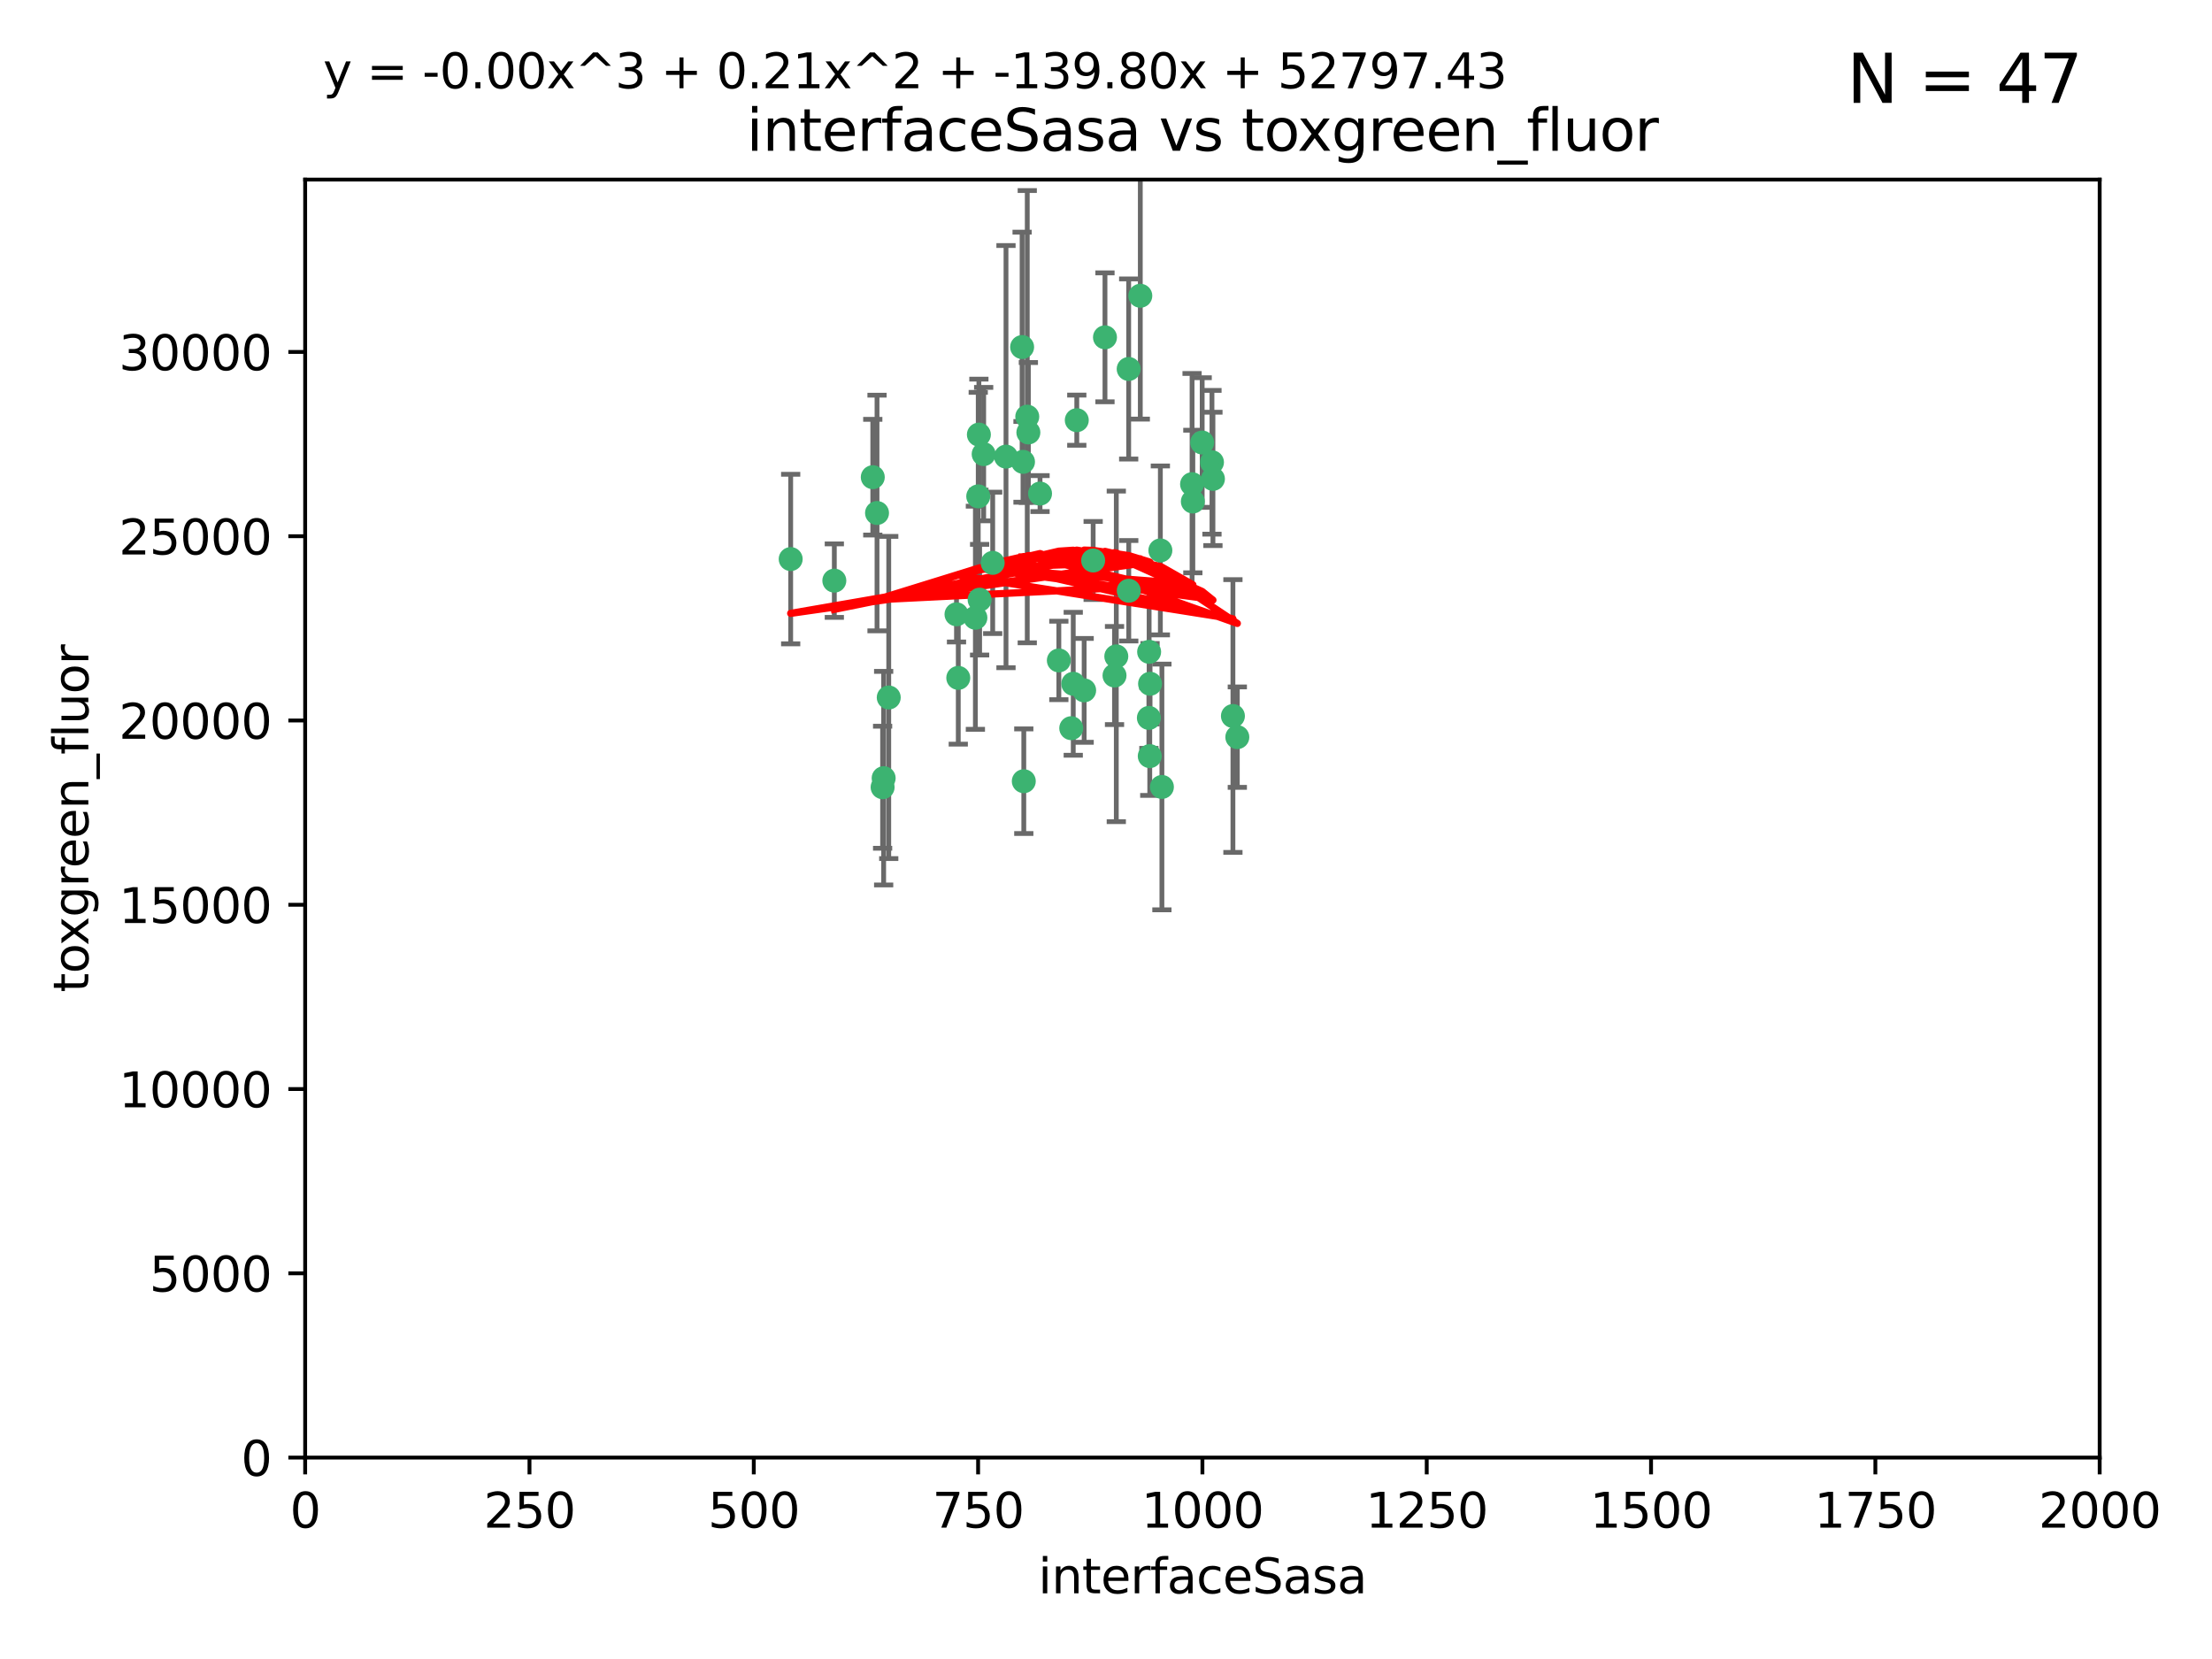 <?xml version="1.0" encoding="utf-8" standalone="no"?>
<!DOCTYPE svg PUBLIC "-//W3C//DTD SVG 1.1//EN"
  "http://www.w3.org/Graphics/SVG/1.1/DTD/svg11.dtd">
<svg xmlns:xlink="http://www.w3.org/1999/xlink" width="460.8pt" height="345.6pt" viewBox="0 0 460.8 345.6" xmlns="http://www.w3.org/2000/svg" version="1.1">
 <defs>
  <style type="text/css">*{stroke-linejoin: round; stroke-linecap: butt}</style>
 </defs>
 <g id="figure_1">
  <g id="patch_1">
   <path d="M 0 345.6 
L 460.8 345.6 
L 460.8 0 
L 0 0 
z
" style="fill: #ffffff"/>
  </g>
  <g id="axes_1">
   <g id="patch_2">
    <path d="M 63.571 303.64 
L 437.4 303.64 
L 437.4 37.411 
L 63.571 37.411 
z
" style="fill: #ffffff"/>
   </g>
   <g id="PathCollection_1">
    <defs>
     <path id="m600aeee898" d="M 0 1.118 
C 0.297 1.118 0.581 1 0.791 0.791 
C 1 0.581 1.118 0.297 1.118 0 
C 1.118 -0.297 1 -0.581 0.791 -0.791 
C 0.581 -1 0.297 -1.118 0 -1.118 
C -0.297 -1.118 -0.581 -1 -0.791 -0.791 
C -1 -0.581 -1.118 -0.297 -1.118 0 
C -1.118 0.297 -1 0.581 -0.791 0.791 
C -0.581 1 -0.297 1.118 0 1.118 
z
" style="stroke: #3cb371"/>
    </defs>
    <g clip-path="url(#pca5f55e05d)">
     <use xlink:href="#m600aeee898" x="212.925" y="72.294" style="fill: #3cb371; stroke: #3cb371"/>
     <use xlink:href="#m600aeee898" x="232.546" y="136.733" style="fill: #3cb371; stroke: #3cb371"/>
     <use xlink:href="#m600aeee898" x="250.437" y="92.187" style="fill: #3cb371; stroke: #3cb371"/>
     <use xlink:href="#m600aeee898" x="252.676" y="99.763" style="fill: #3cb371; stroke: #3cb371"/>
     <use xlink:href="#m600aeee898" x="230.187" y="70.271" style="fill: #3cb371; stroke: #3cb371"/>
     <use xlink:href="#m600aeee898" x="239.385" y="135.791" style="fill: #3cb371; stroke: #3cb371"/>
     <use xlink:href="#m600aeee898" x="235.142" y="123.063" style="fill: #3cb371; stroke: #3cb371"/>
     <use xlink:href="#m600aeee898" x="223.161" y="151.693" style="fill: #3cb371; stroke: #3cb371"/>
     <use xlink:href="#m600aeee898" x="242.046" y="163.936" style="fill: #3cb371; stroke: #3cb371"/>
     <use xlink:href="#m600aeee898" x="248.491" y="104.476" style="fill: #3cb371; stroke: #3cb371"/>
     <use xlink:href="#m600aeee898" x="241.725" y="114.664" style="fill: #3cb371; stroke: #3cb371"/>
     <use xlink:href="#m600aeee898" x="225.848" y="143.815" style="fill: #3cb371; stroke: #3cb371"/>
     <use xlink:href="#m600aeee898" x="227.725" y="116.762" style="fill: #3cb371; stroke: #3cb371"/>
     <use xlink:href="#m600aeee898" x="235.125" y="76.865" style="fill: #3cb371; stroke: #3cb371"/>
     <use xlink:href="#m600aeee898" x="214.228" y="90.091" style="fill: #3cb371; stroke: #3cb371"/>
     <use xlink:href="#m600aeee898" x="237.546" y="61.614" style="fill: #3cb371; stroke: #3cb371"/>
     <use xlink:href="#m600aeee898" x="257.757" y="153.559" style="fill: #3cb371; stroke: #3cb371"/>
     <use xlink:href="#m600aeee898" x="216.658" y="102.821" style="fill: #3cb371; stroke: #3cb371"/>
     <use xlink:href="#m600aeee898" x="204.916" y="94.6" style="fill: #3cb371; stroke: #3cb371"/>
     <use xlink:href="#m600aeee898" x="213.275" y="162.741" style="fill: #3cb371; stroke: #3cb371"/>
     <use xlink:href="#m600aeee898" x="206.796" y="117.254" style="fill: #3cb371; stroke: #3cb371"/>
     <use xlink:href="#m600aeee898" x="256.841" y="149.16" style="fill: #3cb371; stroke: #3cb371"/>
     <use xlink:href="#m600aeee898" x="199.256" y="127.973" style="fill: #3cb371; stroke: #3cb371"/>
     <use xlink:href="#m600aeee898" x="220.577" y="137.58" style="fill: #3cb371; stroke: #3cb371"/>
     <use xlink:href="#m600aeee898" x="223.577" y="142.442" style="fill: #3cb371; stroke: #3cb371"/>
     <use xlink:href="#m600aeee898" x="203.92" y="90.534" style="fill: #3cb371; stroke: #3cb371"/>
     <use xlink:href="#m600aeee898" x="181.815" y="99.407" style="fill: #3cb371; stroke: #3cb371"/>
     <use xlink:href="#m600aeee898" x="239.332" y="149.553" style="fill: #3cb371; stroke: #3cb371"/>
     <use xlink:href="#m600aeee898" x="204.073" y="124.926" style="fill: #3cb371; stroke: #3cb371"/>
     <use xlink:href="#m600aeee898" x="248.329" y="100.862" style="fill: #3cb371; stroke: #3cb371"/>
     <use xlink:href="#m600aeee898" x="182.701" y="106.867" style="fill: #3cb371; stroke: #3cb371"/>
     <use xlink:href="#m600aeee898" x="239.579" y="142.44" style="fill: #3cb371; stroke: #3cb371"/>
     <use xlink:href="#m600aeee898" x="213.998" y="86.8" style="fill: #3cb371; stroke: #3cb371"/>
     <use xlink:href="#m600aeee898" x="252.476" y="96.298" style="fill: #3cb371; stroke: #3cb371"/>
     <use xlink:href="#m600aeee898" x="203.785" y="103.401" style="fill: #3cb371; stroke: #3cb371"/>
     <use xlink:href="#m600aeee898" x="203.191" y="128.689" style="fill: #3cb371; stroke: #3cb371"/>
     <use xlink:href="#m600aeee898" x="183.864" y="163.993" style="fill: #3cb371; stroke: #3cb371"/>
     <use xlink:href="#m600aeee898" x="209.568" y="95.121" style="fill: #3cb371; stroke: #3cb371"/>
     <use xlink:href="#m600aeee898" x="213.11" y="96.211" style="fill: #3cb371; stroke: #3cb371"/>
     <use xlink:href="#m600aeee898" x="199.626" y="141.216" style="fill: #3cb371; stroke: #3cb371"/>
     <use xlink:href="#m600aeee898" x="224.314" y="87.531" style="fill: #3cb371; stroke: #3cb371"/>
     <use xlink:href="#m600aeee898" x="239.516" y="157.513" style="fill: #3cb371; stroke: #3cb371"/>
     <use xlink:href="#m600aeee898" x="164.714" y="116.464" style="fill: #3cb371; stroke: #3cb371"/>
     <use xlink:href="#m600aeee898" x="185.142" y="145.3" style="fill: #3cb371; stroke: #3cb371"/>
     <use xlink:href="#m600aeee898" x="184.082" y="162.105" style="fill: #3cb371; stroke: #3cb371"/>
     <use xlink:href="#m600aeee898" x="232.174" y="140.722" style="fill: #3cb371; stroke: #3cb371"/>
     <use xlink:href="#m600aeee898" x="173.806" y="120.958" style="fill: #3cb371; stroke: #3cb371"/>
    </g>
   </g>
   <g id="matplotlib.axis_1">
    <g id="xtick_1">
     <g id="line2d_1">
      <defs>
       <path id="me39727dad7" d="M 0 0 
L 0 3.5 
" style="stroke: #000000; stroke-width: 0.8"/>
      </defs>
      <g>
       <use xlink:href="#me39727dad7" x="63.571" y="303.64" style="stroke: #000000; stroke-width: 0.8"/>
      </g>
     </g>
     <g id="text_1">
      <!-- 0 -->
      <g transform="translate(60.39 318.238)scale(0.1 -0.1)">
       <defs>
        <path id="DejaVuSans-30" d="M 2034 4250 
Q 1547 4250 1301 3770 
Q 1056 3291 1056 2328 
Q 1056 1369 1301 889 
Q 1547 409 2034 409 
Q 2525 409 2770 889 
Q 3016 1369 3016 2328 
Q 3016 3291 2770 3770 
Q 2525 4250 2034 4250 
z
M 2034 4750 
Q 2819 4750 3233 4129 
Q 3647 3509 3647 2328 
Q 3647 1150 3233 529 
Q 2819 -91 2034 -91 
Q 1250 -91 836 529 
Q 422 1150 422 2328 
Q 422 3509 836 4129 
Q 1250 4750 2034 4750 
z
" transform="scale(0.016)"/>
       </defs>
       <use xlink:href="#DejaVuSans-30"/>
      </g>
     </g>
    </g>
    <g id="xtick_2">
     <g id="line2d_2">
      <g>
       <use xlink:href="#me39727dad7" x="110.3" y="303.64" style="stroke: #000000; stroke-width: 0.8"/>
      </g>
     </g>
     <g id="text_2">
      <!-- 250 -->
      <g transform="translate(100.756 318.238)scale(0.1 -0.1)">
       <defs>
        <path id="DejaVuSans-32" d="M 1228 531 
L 3431 531 
L 3431 0 
L 469 0 
L 469 531 
Q 828 903 1448 1529 
Q 2069 2156 2228 2338 
Q 2531 2678 2651 2914 
Q 2772 3150 2772 3378 
Q 2772 3750 2511 3984 
Q 2250 4219 1831 4219 
Q 1534 4219 1204 4116 
Q 875 4013 500 3803 
L 500 4441 
Q 881 4594 1212 4672 
Q 1544 4750 1819 4750 
Q 2544 4750 2975 4387 
Q 3406 4025 3406 3419 
Q 3406 3131 3298 2873 
Q 3191 2616 2906 2266 
Q 2828 2175 2409 1742 
Q 1991 1309 1228 531 
z
" transform="scale(0.016)"/>
        <path id="DejaVuSans-35" d="M 691 4666 
L 3169 4666 
L 3169 4134 
L 1269 4134 
L 1269 2991 
Q 1406 3038 1543 3061 
Q 1681 3084 1819 3084 
Q 2600 3084 3056 2656 
Q 3513 2228 3513 1497 
Q 3513 744 3044 326 
Q 2575 -91 1722 -91 
Q 1428 -91 1123 -41 
Q 819 9 494 109 
L 494 744 
Q 775 591 1075 516 
Q 1375 441 1709 441 
Q 2250 441 2565 725 
Q 2881 1009 2881 1497 
Q 2881 1984 2565 2268 
Q 2250 2553 1709 2553 
Q 1456 2553 1204 2497 
Q 953 2441 691 2322 
L 691 4666 
z
" transform="scale(0.016)"/>
       </defs>
       <use xlink:href="#DejaVuSans-32"/>
       <use xlink:href="#DejaVuSans-35" x="63.623"/>
       <use xlink:href="#DejaVuSans-30" x="127.246"/>
      </g>
     </g>
    </g>
    <g id="xtick_3">
     <g id="line2d_3">
      <g>
       <use xlink:href="#me39727dad7" x="157.028" y="303.64" style="stroke: #000000; stroke-width: 0.8"/>
      </g>
     </g>
     <g id="text_3">
      <!-- 500 -->
      <g transform="translate(147.485 318.238)scale(0.1 -0.1)">
       <use xlink:href="#DejaVuSans-35"/>
       <use xlink:href="#DejaVuSans-30" x="63.623"/>
       <use xlink:href="#DejaVuSans-30" x="127.246"/>
      </g>
     </g>
    </g>
    <g id="xtick_4">
     <g id="line2d_4">
      <g>
       <use xlink:href="#me39727dad7" x="203.757" y="303.64" style="stroke: #000000; stroke-width: 0.8"/>
      </g>
     </g>
     <g id="text_4">
      <!-- 750 -->
      <g transform="translate(194.213 318.238)scale(0.1 -0.1)">
       <defs>
        <path id="DejaVuSans-37" d="M 525 4666 
L 3525 4666 
L 3525 4397 
L 1831 0 
L 1172 0 
L 2766 4134 
L 525 4134 
L 525 4666 
z
" transform="scale(0.016)"/>
       </defs>
       <use xlink:href="#DejaVuSans-37"/>
       <use xlink:href="#DejaVuSans-35" x="63.623"/>
       <use xlink:href="#DejaVuSans-30" x="127.246"/>
      </g>
     </g>
    </g>
    <g id="xtick_5">
     <g id="line2d_5">
      <g>
       <use xlink:href="#me39727dad7" x="250.486" y="303.64" style="stroke: #000000; stroke-width: 0.8"/>
      </g>
     </g>
     <g id="text_5">
      <!-- 1000 -->
      <g transform="translate(237.761 318.238)scale(0.1 -0.1)">
       <defs>
        <path id="DejaVuSans-31" d="M 794 531 
L 1825 531 
L 1825 4091 
L 703 3866 
L 703 4441 
L 1819 4666 
L 2450 4666 
L 2450 531 
L 3481 531 
L 3481 0 
L 794 0 
L 794 531 
z
" transform="scale(0.016)"/>
       </defs>
       <use xlink:href="#DejaVuSans-31"/>
       <use xlink:href="#DejaVuSans-30" x="63.623"/>
       <use xlink:href="#DejaVuSans-30" x="127.246"/>
       <use xlink:href="#DejaVuSans-30" x="190.869"/>
      </g>
     </g>
    </g>
    <g id="xtick_6">
     <g id="line2d_6">
      <g>
       <use xlink:href="#me39727dad7" x="297.214" y="303.64" style="stroke: #000000; stroke-width: 0.8"/>
      </g>
     </g>
     <g id="text_6">
      <!-- 1250 -->
      <g transform="translate(284.489 318.238)scale(0.1 -0.1)">
       <use xlink:href="#DejaVuSans-31"/>
       <use xlink:href="#DejaVuSans-32" x="63.623"/>
       <use xlink:href="#DejaVuSans-35" x="127.246"/>
       <use xlink:href="#DejaVuSans-30" x="190.869"/>
      </g>
     </g>
    </g>
    <g id="xtick_7">
     <g id="line2d_7">
      <g>
       <use xlink:href="#me39727dad7" x="343.943" y="303.64" style="stroke: #000000; stroke-width: 0.8"/>
      </g>
     </g>
     <g id="text_7">
      <!-- 1500 -->
      <g transform="translate(331.218 318.238)scale(0.1 -0.1)">
       <use xlink:href="#DejaVuSans-31"/>
       <use xlink:href="#DejaVuSans-35" x="63.623"/>
       <use xlink:href="#DejaVuSans-30" x="127.246"/>
       <use xlink:href="#DejaVuSans-30" x="190.869"/>
      </g>
     </g>
    </g>
    <g id="xtick_8">
     <g id="line2d_8">
      <g>
       <use xlink:href="#me39727dad7" x="390.671" y="303.64" style="stroke: #000000; stroke-width: 0.8"/>
      </g>
     </g>
     <g id="text_8">
      <!-- 1750 -->
      <g transform="translate(377.946 318.238)scale(0.1 -0.1)">
       <use xlink:href="#DejaVuSans-31"/>
       <use xlink:href="#DejaVuSans-37" x="63.623"/>
       <use xlink:href="#DejaVuSans-35" x="127.246"/>
       <use xlink:href="#DejaVuSans-30" x="190.869"/>
      </g>
     </g>
    </g>
    <g id="xtick_9">
     <g id="line2d_9">
      <g>
       <use xlink:href="#me39727dad7" x="437.4" y="303.64" style="stroke: #000000; stroke-width: 0.8"/>
      </g>
     </g>
     <g id="text_9">
      <!-- 2000 -->
      <g transform="translate(424.675 318.238)scale(0.1 -0.1)">
       <use xlink:href="#DejaVuSans-32"/>
       <use xlink:href="#DejaVuSans-30" x="63.623"/>
       <use xlink:href="#DejaVuSans-30" x="127.246"/>
       <use xlink:href="#DejaVuSans-30" x="190.869"/>
      </g>
     </g>
    </g>
    <g id="text_10">
     <!-- interfaceSasa -->
     <g transform="translate(216.279 331.917)scale(0.1 -0.1)">
      <defs>
       <path id="DejaVuSans-69" d="M 603 3500 
L 1178 3500 
L 1178 0 
L 603 0 
L 603 3500 
z
M 603 4863 
L 1178 4863 
L 1178 4134 
L 603 4134 
L 603 4863 
z
" transform="scale(0.016)"/>
       <path id="DejaVuSans-6e" d="M 3513 2113 
L 3513 0 
L 2938 0 
L 2938 2094 
Q 2938 2591 2744 2837 
Q 2550 3084 2163 3084 
Q 1697 3084 1428 2787 
Q 1159 2491 1159 1978 
L 1159 0 
L 581 0 
L 581 3500 
L 1159 3500 
L 1159 2956 
Q 1366 3272 1645 3428 
Q 1925 3584 2291 3584 
Q 2894 3584 3203 3211 
Q 3513 2838 3513 2113 
z
" transform="scale(0.016)"/>
       <path id="DejaVuSans-74" d="M 1172 4494 
L 1172 3500 
L 2356 3500 
L 2356 3053 
L 1172 3053 
L 1172 1153 
Q 1172 725 1289 603 
Q 1406 481 1766 481 
L 2356 481 
L 2356 0 
L 1766 0 
Q 1100 0 847 248 
Q 594 497 594 1153 
L 594 3053 
L 172 3053 
L 172 3500 
L 594 3500 
L 594 4494 
L 1172 4494 
z
" transform="scale(0.016)"/>
       <path id="DejaVuSans-65" d="M 3597 1894 
L 3597 1613 
L 953 1613 
Q 991 1019 1311 708 
Q 1631 397 2203 397 
Q 2534 397 2845 478 
Q 3156 559 3463 722 
L 3463 178 
Q 3153 47 2828 -22 
Q 2503 -91 2169 -91 
Q 1331 -91 842 396 
Q 353 884 353 1716 
Q 353 2575 817 3079 
Q 1281 3584 2069 3584 
Q 2775 3584 3186 3129 
Q 3597 2675 3597 1894 
z
M 3022 2063 
Q 3016 2534 2758 2815 
Q 2500 3097 2075 3097 
Q 1594 3097 1305 2825 
Q 1016 2553 972 2059 
L 3022 2063 
z
" transform="scale(0.016)"/>
       <path id="DejaVuSans-72" d="M 2631 2963 
Q 2534 3019 2420 3045 
Q 2306 3072 2169 3072 
Q 1681 3072 1420 2755 
Q 1159 2438 1159 1844 
L 1159 0 
L 581 0 
L 581 3500 
L 1159 3500 
L 1159 2956 
Q 1341 3275 1631 3429 
Q 1922 3584 2338 3584 
Q 2397 3584 2469 3576 
Q 2541 3569 2628 3553 
L 2631 2963 
z
" transform="scale(0.016)"/>
       <path id="DejaVuSans-66" d="M 2375 4863 
L 2375 4384 
L 1825 4384 
Q 1516 4384 1395 4259 
Q 1275 4134 1275 3809 
L 1275 3500 
L 2222 3500 
L 2222 3053 
L 1275 3053 
L 1275 0 
L 697 0 
L 697 3053 
L 147 3053 
L 147 3500 
L 697 3500 
L 697 3744 
Q 697 4328 969 4595 
Q 1241 4863 1831 4863 
L 2375 4863 
z
" transform="scale(0.016)"/>
       <path id="DejaVuSans-61" d="M 2194 1759 
Q 1497 1759 1228 1600 
Q 959 1441 959 1056 
Q 959 750 1161 570 
Q 1363 391 1709 391 
Q 2188 391 2477 730 
Q 2766 1069 2766 1631 
L 2766 1759 
L 2194 1759 
z
M 3341 1997 
L 3341 0 
L 2766 0 
L 2766 531 
Q 2569 213 2275 61 
Q 1981 -91 1556 -91 
Q 1019 -91 701 211 
Q 384 513 384 1019 
Q 384 1609 779 1909 
Q 1175 2209 1959 2209 
L 2766 2209 
L 2766 2266 
Q 2766 2663 2505 2880 
Q 2244 3097 1772 3097 
Q 1472 3097 1187 3025 
Q 903 2953 641 2809 
L 641 3341 
Q 956 3463 1253 3523 
Q 1550 3584 1831 3584 
Q 2591 3584 2966 3190 
Q 3341 2797 3341 1997 
z
" transform="scale(0.016)"/>
       <path id="DejaVuSans-63" d="M 3122 3366 
L 3122 2828 
Q 2878 2963 2633 3030 
Q 2388 3097 2138 3097 
Q 1578 3097 1268 2742 
Q 959 2388 959 1747 
Q 959 1106 1268 751 
Q 1578 397 2138 397 
Q 2388 397 2633 464 
Q 2878 531 3122 666 
L 3122 134 
Q 2881 22 2623 -34 
Q 2366 -91 2075 -91 
Q 1284 -91 818 406 
Q 353 903 353 1747 
Q 353 2603 823 3093 
Q 1294 3584 2113 3584 
Q 2378 3584 2631 3529 
Q 2884 3475 3122 3366 
z
" transform="scale(0.016)"/>
       <path id="DejaVuSans-53" d="M 3425 4513 
L 3425 3897 
Q 3066 4069 2747 4153 
Q 2428 4238 2131 4238 
Q 1616 4238 1336 4038 
Q 1056 3838 1056 3469 
Q 1056 3159 1242 3001 
Q 1428 2844 1947 2747 
L 2328 2669 
Q 3034 2534 3370 2195 
Q 3706 1856 3706 1288 
Q 3706 609 3251 259 
Q 2797 -91 1919 -91 
Q 1588 -91 1214 -16 
Q 841 59 441 206 
L 441 856 
Q 825 641 1194 531 
Q 1563 422 1919 422 
Q 2459 422 2753 634 
Q 3047 847 3047 1241 
Q 3047 1584 2836 1778 
Q 2625 1972 2144 2069 
L 1759 2144 
Q 1053 2284 737 2584 
Q 422 2884 422 3419 
Q 422 4038 858 4394 
Q 1294 4750 2059 4750 
Q 2388 4750 2728 4690 
Q 3069 4631 3425 4513 
z
" transform="scale(0.016)"/>
       <path id="DejaVuSans-73" d="M 2834 3397 
L 2834 2853 
Q 2591 2978 2328 3040 
Q 2066 3103 1784 3103 
Q 1356 3103 1142 2972 
Q 928 2841 928 2578 
Q 928 2378 1081 2264 
Q 1234 2150 1697 2047 
L 1894 2003 
Q 2506 1872 2764 1633 
Q 3022 1394 3022 966 
Q 3022 478 2636 193 
Q 2250 -91 1575 -91 
Q 1294 -91 989 -36 
Q 684 19 347 128 
L 347 722 
Q 666 556 975 473 
Q 1284 391 1588 391 
Q 1994 391 2212 530 
Q 2431 669 2431 922 
Q 2431 1156 2273 1281 
Q 2116 1406 1581 1522 
L 1381 1569 
Q 847 1681 609 1914 
Q 372 2147 372 2553 
Q 372 3047 722 3315 
Q 1072 3584 1716 3584 
Q 2034 3584 2315 3537 
Q 2597 3491 2834 3397 
z
" transform="scale(0.016)"/>
      </defs>
      <use xlink:href="#DejaVuSans-69"/>
      <use xlink:href="#DejaVuSans-6e" x="27.783"/>
      <use xlink:href="#DejaVuSans-74" x="91.162"/>
      <use xlink:href="#DejaVuSans-65" x="130.371"/>
      <use xlink:href="#DejaVuSans-72" x="191.895"/>
      <use xlink:href="#DejaVuSans-66" x="233.008"/>
      <use xlink:href="#DejaVuSans-61" x="268.213"/>
      <use xlink:href="#DejaVuSans-63" x="329.492"/>
      <use xlink:href="#DejaVuSans-65" x="384.473"/>
      <use xlink:href="#DejaVuSans-53" x="445.996"/>
      <use xlink:href="#DejaVuSans-61" x="509.473"/>
      <use xlink:href="#DejaVuSans-73" x="570.752"/>
      <use xlink:href="#DejaVuSans-61" x="622.852"/>
     </g>
    </g>
   </g>
   <g id="matplotlib.axis_2">
    <g id="ytick_1">
     <g id="line2d_10">
      <defs>
       <path id="m0d8d867510" d="M 0 0 
L -3.5 0 
" style="stroke: #000000; stroke-width: 0.8"/>
      </defs>
      <g>
       <use xlink:href="#m0d8d867510" x="63.571" y="303.64" style="stroke: #000000; stroke-width: 0.8"/>
      </g>
     </g>
     <g id="text_11">
      <!-- 0 -->
      <g transform="translate(50.209 307.439)scale(0.1 -0.1)">
       <use xlink:href="#DejaVuSans-30"/>
      </g>
     </g>
    </g>
    <g id="ytick_2">
     <g id="line2d_11">
      <g>
       <use xlink:href="#m0d8d867510" x="63.571" y="265.253" style="stroke: #000000; stroke-width: 0.8"/>
      </g>
     </g>
     <g id="text_12">
      <!-- 5000 -->
      <g transform="translate(31.121 269.052)scale(0.1 -0.1)">
       <use xlink:href="#DejaVuSans-35"/>
       <use xlink:href="#DejaVuSans-30" x="63.623"/>
       <use xlink:href="#DejaVuSans-30" x="127.246"/>
       <use xlink:href="#DejaVuSans-30" x="190.869"/>
      </g>
     </g>
    </g>
    <g id="ytick_3">
     <g id="line2d_12">
      <g>
       <use xlink:href="#m0d8d867510" x="63.571" y="226.866" style="stroke: #000000; stroke-width: 0.8"/>
      </g>
     </g>
     <g id="text_13">
      <!-- 10000 -->
      <g transform="translate(24.759 230.665)scale(0.1 -0.1)">
       <use xlink:href="#DejaVuSans-31"/>
       <use xlink:href="#DejaVuSans-30" x="63.623"/>
       <use xlink:href="#DejaVuSans-30" x="127.246"/>
       <use xlink:href="#DejaVuSans-30" x="190.869"/>
       <use xlink:href="#DejaVuSans-30" x="254.492"/>
      </g>
     </g>
    </g>
    <g id="ytick_4">
     <g id="line2d_13">
      <g>
       <use xlink:href="#m0d8d867510" x="63.571" y="188.479" style="stroke: #000000; stroke-width: 0.8"/>
      </g>
     </g>
     <g id="text_14">
      <!-- 15000 -->
      <g transform="translate(24.759 192.278)scale(0.1 -0.1)">
       <use xlink:href="#DejaVuSans-31"/>
       <use xlink:href="#DejaVuSans-35" x="63.623"/>
       <use xlink:href="#DejaVuSans-30" x="127.246"/>
       <use xlink:href="#DejaVuSans-30" x="190.869"/>
       <use xlink:href="#DejaVuSans-30" x="254.492"/>
      </g>
     </g>
    </g>
    <g id="ytick_5">
     <g id="line2d_14">
      <g>
       <use xlink:href="#m0d8d867510" x="63.571" y="150.092" style="stroke: #000000; stroke-width: 0.8"/>
      </g>
     </g>
     <g id="text_15">
      <!-- 20000 -->
      <g transform="translate(24.759 153.891)scale(0.1 -0.1)">
       <use xlink:href="#DejaVuSans-32"/>
       <use xlink:href="#DejaVuSans-30" x="63.623"/>
       <use xlink:href="#DejaVuSans-30" x="127.246"/>
       <use xlink:href="#DejaVuSans-30" x="190.869"/>
       <use xlink:href="#DejaVuSans-30" x="254.492"/>
      </g>
     </g>
    </g>
    <g id="ytick_6">
     <g id="line2d_15">
      <g>
       <use xlink:href="#m0d8d867510" x="63.571" y="111.705" style="stroke: #000000; stroke-width: 0.8"/>
      </g>
     </g>
     <g id="text_16">
      <!-- 25000 -->
      <g transform="translate(24.759 115.504)scale(0.1 -0.1)">
       <use xlink:href="#DejaVuSans-32"/>
       <use xlink:href="#DejaVuSans-35" x="63.623"/>
       <use xlink:href="#DejaVuSans-30" x="127.246"/>
       <use xlink:href="#DejaVuSans-30" x="190.869"/>
       <use xlink:href="#DejaVuSans-30" x="254.492"/>
      </g>
     </g>
    </g>
    <g id="ytick_7">
     <g id="line2d_16">
      <g>
       <use xlink:href="#m0d8d867510" x="63.571" y="73.317" style="stroke: #000000; stroke-width: 0.8"/>
      </g>
     </g>
     <g id="text_17">
      <!-- 30000 -->
      <g transform="translate(24.759 77.117)scale(0.1 -0.1)">
       <defs>
        <path id="DejaVuSans-33" d="M 2597 2516 
Q 3050 2419 3304 2112 
Q 3559 1806 3559 1356 
Q 3559 666 3084 287 
Q 2609 -91 1734 -91 
Q 1441 -91 1130 -33 
Q 819 25 488 141 
L 488 750 
Q 750 597 1062 519 
Q 1375 441 1716 441 
Q 2309 441 2620 675 
Q 2931 909 2931 1356 
Q 2931 1769 2642 2001 
Q 2353 2234 1838 2234 
L 1294 2234 
L 1294 2753 
L 1863 2753 
Q 2328 2753 2575 2939 
Q 2822 3125 2822 3475 
Q 2822 3834 2567 4026 
Q 2313 4219 1838 4219 
Q 1578 4219 1281 4162 
Q 984 4106 628 3988 
L 628 4550 
Q 988 4650 1302 4700 
Q 1616 4750 1894 4750 
Q 2613 4750 3031 4423 
Q 3450 4097 3450 3541 
Q 3450 3153 3228 2886 
Q 3006 2619 2597 2516 
z
" transform="scale(0.016)"/>
       </defs>
       <use xlink:href="#DejaVuSans-33"/>
       <use xlink:href="#DejaVuSans-30" x="63.623"/>
       <use xlink:href="#DejaVuSans-30" x="127.246"/>
       <use xlink:href="#DejaVuSans-30" x="190.869"/>
       <use xlink:href="#DejaVuSans-30" x="254.492"/>
      </g>
     </g>
    </g>
    <g id="text_18">
     <!-- toxgreen_fluor -->
     <g transform="translate(18.401 206.72)rotate(-90)scale(0.1 -0.1)">
      <defs>
       <path id="DejaVuSans-6f" d="M 1959 3097 
Q 1497 3097 1228 2736 
Q 959 2375 959 1747 
Q 959 1119 1226 758 
Q 1494 397 1959 397 
Q 2419 397 2687 759 
Q 2956 1122 2956 1747 
Q 2956 2369 2687 2733 
Q 2419 3097 1959 3097 
z
M 1959 3584 
Q 2709 3584 3137 3096 
Q 3566 2609 3566 1747 
Q 3566 888 3137 398 
Q 2709 -91 1959 -91 
Q 1206 -91 779 398 
Q 353 888 353 1747 
Q 353 2609 779 3096 
Q 1206 3584 1959 3584 
z
" transform="scale(0.016)"/>
       <path id="DejaVuSans-78" d="M 3513 3500 
L 2247 1797 
L 3578 0 
L 2900 0 
L 1881 1375 
L 863 0 
L 184 0 
L 1544 1831 
L 300 3500 
L 978 3500 
L 1906 2253 
L 2834 3500 
L 3513 3500 
z
" transform="scale(0.016)"/>
       <path id="DejaVuSans-67" d="M 2906 1791 
Q 2906 2416 2648 2759 
Q 2391 3103 1925 3103 
Q 1463 3103 1205 2759 
Q 947 2416 947 1791 
Q 947 1169 1205 825 
Q 1463 481 1925 481 
Q 2391 481 2648 825 
Q 2906 1169 2906 1791 
z
M 3481 434 
Q 3481 -459 3084 -895 
Q 2688 -1331 1869 -1331 
Q 1566 -1331 1297 -1286 
Q 1028 -1241 775 -1147 
L 775 -588 
Q 1028 -725 1275 -790 
Q 1522 -856 1778 -856 
Q 2344 -856 2625 -561 
Q 2906 -266 2906 331 
L 2906 616 
Q 2728 306 2450 153 
Q 2172 0 1784 0 
Q 1141 0 747 490 
Q 353 981 353 1791 
Q 353 2603 747 3093 
Q 1141 3584 1784 3584 
Q 2172 3584 2450 3431 
Q 2728 3278 2906 2969 
L 2906 3500 
L 3481 3500 
L 3481 434 
z
" transform="scale(0.016)"/>
       <path id="DejaVuSans-5f" d="M 3263 -1063 
L 3263 -1509 
L -63 -1509 
L -63 -1063 
L 3263 -1063 
z
" transform="scale(0.016)"/>
       <path id="DejaVuSans-6c" d="M 603 4863 
L 1178 4863 
L 1178 0 
L 603 0 
L 603 4863 
z
" transform="scale(0.016)"/>
       <path id="DejaVuSans-75" d="M 544 1381 
L 544 3500 
L 1119 3500 
L 1119 1403 
Q 1119 906 1312 657 
Q 1506 409 1894 409 
Q 2359 409 2629 706 
Q 2900 1003 2900 1516 
L 2900 3500 
L 3475 3500 
L 3475 0 
L 2900 0 
L 2900 538 
Q 2691 219 2414 64 
Q 2138 -91 1772 -91 
Q 1169 -91 856 284 
Q 544 659 544 1381 
z
M 1991 3584 
L 1991 3584 
z
" transform="scale(0.016)"/>
      </defs>
      <use xlink:href="#DejaVuSans-74"/>
      <use xlink:href="#DejaVuSans-6f" x="39.209"/>
      <use xlink:href="#DejaVuSans-78" x="97.266"/>
      <use xlink:href="#DejaVuSans-67" x="156.445"/>
      <use xlink:href="#DejaVuSans-72" x="219.922"/>
      <use xlink:href="#DejaVuSans-65" x="258.785"/>
      <use xlink:href="#DejaVuSans-65" x="320.309"/>
      <use xlink:href="#DejaVuSans-6e" x="381.832"/>
      <use xlink:href="#DejaVuSans-5f" x="445.211"/>
      <use xlink:href="#DejaVuSans-66" x="495.211"/>
      <use xlink:href="#DejaVuSans-6c" x="530.416"/>
      <use xlink:href="#DejaVuSans-75" x="558.199"/>
      <use xlink:href="#DejaVuSans-6f" x="621.578"/>
      <use xlink:href="#DejaVuSans-72" x="682.76"/>
     </g>
    </g>
   </g>
   <g id="LineCollection_1">
    <path d="M 212.925 96.224 
L 212.925 48.364 
" clip-path="url(#pca5f55e05d)" style="fill: none; stroke: #696969"/>
    <path d="M 232.546 171.165 
L 232.546 102.302 
" clip-path="url(#pca5f55e05d)" style="fill: none; stroke: #696969"/>
    <path d="M 250.437 105.69 
L 250.437 78.685 
" clip-path="url(#pca5f55e05d)" style="fill: none; stroke: #696969"/>
    <path d="M 252.676 113.651 
L 252.676 85.875 
" clip-path="url(#pca5f55e05d)" style="fill: none; stroke: #696969"/>
    <path d="M 230.187 83.696 
L 230.187 56.846 
" clip-path="url(#pca5f55e05d)" style="fill: none; stroke: #696969"/>
    <path d="M 239.385 149.644 
L 239.385 121.939 
" clip-path="url(#pca5f55e05d)" style="fill: none; stroke: #696969"/>
    <path d="M 235.142 133.529 
L 235.142 112.598 
" clip-path="url(#pca5f55e05d)" style="fill: none; stroke: #696969"/>
    <path d="M 223.161 152.217 
L 223.161 151.168 
" clip-path="url(#pca5f55e05d)" style="fill: none; stroke: #696969"/>
    <path d="M 242.046 189.529 
L 242.046 138.343 
" clip-path="url(#pca5f55e05d)" style="fill: none; stroke: #696969"/>
    <path d="M 248.491 119.328 
L 248.491 89.623 
" clip-path="url(#pca5f55e05d)" style="fill: none; stroke: #696969"/>
    <path d="M 241.725 132.255 
L 241.725 97.072 
" clip-path="url(#pca5f55e05d)" style="fill: none; stroke: #696969"/>
    <path d="M 225.848 154.632 
L 225.848 132.999 
" clip-path="url(#pca5f55e05d)" style="fill: none; stroke: #696969"/>
    <path d="M 227.725 124.89 
L 227.725 108.635 
" clip-path="url(#pca5f55e05d)" style="fill: none; stroke: #696969"/>
    <path d="M 235.125 95.625 
L 235.125 58.105 
" clip-path="url(#pca5f55e05d)" style="fill: none; stroke: #696969"/>
    <path d="M 214.228 104.662 
L 214.228 75.52 
" clip-path="url(#pca5f55e05d)" style="fill: none; stroke: #696969"/>
    <path d="M 237.546 87.306 
L 237.546 35.922 
" clip-path="url(#pca5f55e05d)" style="fill: none; stroke: #696969"/>
    <path d="M 257.757 164.019 
L 257.757 143.098 
" clip-path="url(#pca5f55e05d)" style="fill: none; stroke: #696969"/>
    <path d="M 216.658 106.565 
L 216.658 99.077 
" clip-path="url(#pca5f55e05d)" style="fill: none; stroke: #696969"/>
    <path d="M 204.916 108.495 
L 204.916 80.704 
" clip-path="url(#pca5f55e05d)" style="fill: none; stroke: #696969"/>
    <path d="M 213.275 173.639 
L 213.275 151.843 
" clip-path="url(#pca5f55e05d)" style="fill: none; stroke: #696969"/>
    <path d="M 206.796 131.975 
L 206.796 102.532 
" clip-path="url(#pca5f55e05d)" style="fill: none; stroke: #696969"/>
    <path d="M 256.841 177.569 
L 256.841 120.752 
" clip-path="url(#pca5f55e05d)" style="fill: none; stroke: #696969"/>
    <path d="M 199.256 133.734 
L 199.256 122.212 
" clip-path="url(#pca5f55e05d)" style="fill: none; stroke: #696969"/>
    <path d="M 220.577 145.75 
L 220.577 129.411 
" clip-path="url(#pca5f55e05d)" style="fill: none; stroke: #696969"/>
    <path d="M 223.577 157.326 
L 223.577 127.559 
" clip-path="url(#pca5f55e05d)" style="fill: none; stroke: #696969"/>
    <path d="M 203.92 102.091 
L 203.92 78.978 
" clip-path="url(#pca5f55e05d)" style="fill: none; stroke: #696969"/>
    <path d="M 181.815 111.46 
L 181.815 87.355 
" clip-path="url(#pca5f55e05d)" style="fill: none; stroke: #696969"/>
    <path d="M 239.332 155.89 
L 239.332 143.216 
" clip-path="url(#pca5f55e05d)" style="fill: none; stroke: #696969"/>
    <path d="M 204.073 136.454 
L 204.073 113.398 
" clip-path="url(#pca5f55e05d)" style="fill: none; stroke: #696969"/>
    <path d="M 248.329 123.923 
L 248.329 77.801 
" clip-path="url(#pca5f55e05d)" style="fill: none; stroke: #696969"/>
    <path d="M 182.701 131.412 
L 182.701 82.321 
" clip-path="url(#pca5f55e05d)" style="fill: none; stroke: #696969"/>
    <path d="M 239.579 150.817 
L 239.579 134.064 
" clip-path="url(#pca5f55e05d)" style="fill: none; stroke: #696969"/>
    <path d="M 213.998 133.906 
L 213.998 39.694 
" clip-path="url(#pca5f55e05d)" style="fill: none; stroke: #696969"/>
    <path d="M 252.476 111.272 
L 252.476 81.324 
" clip-path="url(#pca5f55e05d)" style="fill: none; stroke: #696969"/>
    <path d="M 203.785 125.071 
L 203.785 81.732 
" clip-path="url(#pca5f55e05d)" style="fill: none; stroke: #696969"/>
    <path d="M 203.191 151.927 
L 203.191 105.45 
" clip-path="url(#pca5f55e05d)" style="fill: none; stroke: #696969"/>
    <path d="M 183.864 176.705 
L 183.864 151.281 
" clip-path="url(#pca5f55e05d)" style="fill: none; stroke: #696969"/>
    <path d="M 209.568 139.091 
L 209.568 51.151 
" clip-path="url(#pca5f55e05d)" style="fill: none; stroke: #696969"/>
    <path d="M 213.11 104.619 
L 213.11 87.804 
" clip-path="url(#pca5f55e05d)" style="fill: none; stroke: #696969"/>
    <path d="M 199.626 155.019 
L 199.626 127.413 
" clip-path="url(#pca5f55e05d)" style="fill: none; stroke: #696969"/>
    <path d="M 224.314 92.76 
L 224.314 82.303 
" clip-path="url(#pca5f55e05d)" style="fill: none; stroke: #696969"/>
    <path d="M 239.516 165.694 
L 239.516 149.332 
" clip-path="url(#pca5f55e05d)" style="fill: none; stroke: #696969"/>
    <path d="M 164.714 134.122 
L 164.714 98.805 
" clip-path="url(#pca5f55e05d)" style="fill: none; stroke: #696969"/>
    <path d="M 185.142 178.855 
L 185.142 111.745 
" clip-path="url(#pca5f55e05d)" style="fill: none; stroke: #696969"/>
    <path d="M 184.082 184.351 
L 184.082 139.86 
" clip-path="url(#pca5f55e05d)" style="fill: none; stroke: #696969"/>
    <path d="M 232.174 150.938 
L 232.174 130.506 
" clip-path="url(#pca5f55e05d)" style="fill: none; stroke: #696969"/>
    <path d="M 173.806 128.612 
L 173.806 113.304 
" clip-path="url(#pca5f55e05d)" style="fill: none; stroke: #696969"/>
   </g>
   <g id="line2d_17">
    <defs>
     <path id="mf5074938ec" d="M 2 0 
L -2 -0 
" style="stroke: #696969"/>
    </defs>
    <g clip-path="url(#pca5f55e05d)">
     <use xlink:href="#mf5074938ec" x="212.925" y="96.224" style="fill: #696969; stroke: #696969"/>
     <use xlink:href="#mf5074938ec" x="232.546" y="171.165" style="fill: #696969; stroke: #696969"/>
     <use xlink:href="#mf5074938ec" x="250.437" y="105.69" style="fill: #696969; stroke: #696969"/>
     <use xlink:href="#mf5074938ec" x="252.676" y="113.651" style="fill: #696969; stroke: #696969"/>
     <use xlink:href="#mf5074938ec" x="230.187" y="83.696" style="fill: #696969; stroke: #696969"/>
     <use xlink:href="#mf5074938ec" x="239.385" y="149.644" style="fill: #696969; stroke: #696969"/>
     <use xlink:href="#mf5074938ec" x="235.142" y="133.529" style="fill: #696969; stroke: #696969"/>
     <use xlink:href="#mf5074938ec" x="223.161" y="152.217" style="fill: #696969; stroke: #696969"/>
     <use xlink:href="#mf5074938ec" x="242.046" y="189.529" style="fill: #696969; stroke: #696969"/>
     <use xlink:href="#mf5074938ec" x="248.491" y="119.328" style="fill: #696969; stroke: #696969"/>
     <use xlink:href="#mf5074938ec" x="241.725" y="132.255" style="fill: #696969; stroke: #696969"/>
     <use xlink:href="#mf5074938ec" x="225.848" y="154.632" style="fill: #696969; stroke: #696969"/>
     <use xlink:href="#mf5074938ec" x="227.725" y="124.89" style="fill: #696969; stroke: #696969"/>
     <use xlink:href="#mf5074938ec" x="235.125" y="95.625" style="fill: #696969; stroke: #696969"/>
     <use xlink:href="#mf5074938ec" x="214.228" y="104.662" style="fill: #696969; stroke: #696969"/>
     <use xlink:href="#mf5074938ec" x="237.546" y="87.306" style="fill: #696969; stroke: #696969"/>
     <use xlink:href="#mf5074938ec" x="257.757" y="164.019" style="fill: #696969; stroke: #696969"/>
     <use xlink:href="#mf5074938ec" x="216.658" y="106.565" style="fill: #696969; stroke: #696969"/>
     <use xlink:href="#mf5074938ec" x="204.916" y="108.495" style="fill: #696969; stroke: #696969"/>
     <use xlink:href="#mf5074938ec" x="213.275" y="173.639" style="fill: #696969; stroke: #696969"/>
     <use xlink:href="#mf5074938ec" x="206.796" y="131.975" style="fill: #696969; stroke: #696969"/>
     <use xlink:href="#mf5074938ec" x="256.841" y="177.569" style="fill: #696969; stroke: #696969"/>
     <use xlink:href="#mf5074938ec" x="199.256" y="133.734" style="fill: #696969; stroke: #696969"/>
     <use xlink:href="#mf5074938ec" x="220.577" y="145.75" style="fill: #696969; stroke: #696969"/>
     <use xlink:href="#mf5074938ec" x="223.577" y="157.326" style="fill: #696969; stroke: #696969"/>
     <use xlink:href="#mf5074938ec" x="203.92" y="102.091" style="fill: #696969; stroke: #696969"/>
     <use xlink:href="#mf5074938ec" x="181.815" y="111.46" style="fill: #696969; stroke: #696969"/>
     <use xlink:href="#mf5074938ec" x="239.332" y="155.89" style="fill: #696969; stroke: #696969"/>
     <use xlink:href="#mf5074938ec" x="204.073" y="136.454" style="fill: #696969; stroke: #696969"/>
     <use xlink:href="#mf5074938ec" x="248.329" y="123.923" style="fill: #696969; stroke: #696969"/>
     <use xlink:href="#mf5074938ec" x="182.701" y="131.412" style="fill: #696969; stroke: #696969"/>
     <use xlink:href="#mf5074938ec" x="239.579" y="150.817" style="fill: #696969; stroke: #696969"/>
     <use xlink:href="#mf5074938ec" x="213.998" y="133.906" style="fill: #696969; stroke: #696969"/>
     <use xlink:href="#mf5074938ec" x="252.476" y="111.272" style="fill: #696969; stroke: #696969"/>
     <use xlink:href="#mf5074938ec" x="203.785" y="125.071" style="fill: #696969; stroke: #696969"/>
     <use xlink:href="#mf5074938ec" x="203.191" y="151.927" style="fill: #696969; stroke: #696969"/>
     <use xlink:href="#mf5074938ec" x="183.864" y="176.705" style="fill: #696969; stroke: #696969"/>
     <use xlink:href="#mf5074938ec" x="209.568" y="139.091" style="fill: #696969; stroke: #696969"/>
     <use xlink:href="#mf5074938ec" x="213.11" y="104.619" style="fill: #696969; stroke: #696969"/>
     <use xlink:href="#mf5074938ec" x="199.626" y="155.019" style="fill: #696969; stroke: #696969"/>
     <use xlink:href="#mf5074938ec" x="224.314" y="92.76" style="fill: #696969; stroke: #696969"/>
     <use xlink:href="#mf5074938ec" x="239.516" y="165.694" style="fill: #696969; stroke: #696969"/>
     <use xlink:href="#mf5074938ec" x="164.714" y="134.122" style="fill: #696969; stroke: #696969"/>
     <use xlink:href="#mf5074938ec" x="185.142" y="178.855" style="fill: #696969; stroke: #696969"/>
     <use xlink:href="#mf5074938ec" x="184.082" y="184.351" style="fill: #696969; stroke: #696969"/>
     <use xlink:href="#mf5074938ec" x="232.174" y="150.938" style="fill: #696969; stroke: #696969"/>
     <use xlink:href="#mf5074938ec" x="173.806" y="128.612" style="fill: #696969; stroke: #696969"/>
    </g>
   </g>
   <g id="line2d_18">
    <g clip-path="url(#pca5f55e05d)">
     <use xlink:href="#mf5074938ec" x="212.925" y="48.364" style="fill: #696969; stroke: #696969"/>
     <use xlink:href="#mf5074938ec" x="232.546" y="102.302" style="fill: #696969; stroke: #696969"/>
     <use xlink:href="#mf5074938ec" x="250.437" y="78.685" style="fill: #696969; stroke: #696969"/>
     <use xlink:href="#mf5074938ec" x="252.676" y="85.875" style="fill: #696969; stroke: #696969"/>
     <use xlink:href="#mf5074938ec" x="230.187" y="56.846" style="fill: #696969; stroke: #696969"/>
     <use xlink:href="#mf5074938ec" x="239.385" y="121.939" style="fill: #696969; stroke: #696969"/>
     <use xlink:href="#mf5074938ec" x="235.142" y="112.598" style="fill: #696969; stroke: #696969"/>
     <use xlink:href="#mf5074938ec" x="223.161" y="151.168" style="fill: #696969; stroke: #696969"/>
     <use xlink:href="#mf5074938ec" x="242.046" y="138.343" style="fill: #696969; stroke: #696969"/>
     <use xlink:href="#mf5074938ec" x="248.491" y="89.623" style="fill: #696969; stroke: #696969"/>
     <use xlink:href="#mf5074938ec" x="241.725" y="97.072" style="fill: #696969; stroke: #696969"/>
     <use xlink:href="#mf5074938ec" x="225.848" y="132.999" style="fill: #696969; stroke: #696969"/>
     <use xlink:href="#mf5074938ec" x="227.725" y="108.635" style="fill: #696969; stroke: #696969"/>
     <use xlink:href="#mf5074938ec" x="235.125" y="58.105" style="fill: #696969; stroke: #696969"/>
     <use xlink:href="#mf5074938ec" x="214.228" y="75.52" style="fill: #696969; stroke: #696969"/>
     <use xlink:href="#mf5074938ec" x="237.546" y="35.922" style="fill: #696969; stroke: #696969"/>
     <use xlink:href="#mf5074938ec" x="257.757" y="143.098" style="fill: #696969; stroke: #696969"/>
     <use xlink:href="#mf5074938ec" x="216.658" y="99.077" style="fill: #696969; stroke: #696969"/>
     <use xlink:href="#mf5074938ec" x="204.916" y="80.704" style="fill: #696969; stroke: #696969"/>
     <use xlink:href="#mf5074938ec" x="213.275" y="151.843" style="fill: #696969; stroke: #696969"/>
     <use xlink:href="#mf5074938ec" x="206.796" y="102.532" style="fill: #696969; stroke: #696969"/>
     <use xlink:href="#mf5074938ec" x="256.841" y="120.752" style="fill: #696969; stroke: #696969"/>
     <use xlink:href="#mf5074938ec" x="199.256" y="122.212" style="fill: #696969; stroke: #696969"/>
     <use xlink:href="#mf5074938ec" x="220.577" y="129.411" style="fill: #696969; stroke: #696969"/>
     <use xlink:href="#mf5074938ec" x="223.577" y="127.559" style="fill: #696969; stroke: #696969"/>
     <use xlink:href="#mf5074938ec" x="203.92" y="78.978" style="fill: #696969; stroke: #696969"/>
     <use xlink:href="#mf5074938ec" x="181.815" y="87.355" style="fill: #696969; stroke: #696969"/>
     <use xlink:href="#mf5074938ec" x="239.332" y="143.216" style="fill: #696969; stroke: #696969"/>
     <use xlink:href="#mf5074938ec" x="204.073" y="113.398" style="fill: #696969; stroke: #696969"/>
     <use xlink:href="#mf5074938ec" x="248.329" y="77.801" style="fill: #696969; stroke: #696969"/>
     <use xlink:href="#mf5074938ec" x="182.701" y="82.321" style="fill: #696969; stroke: #696969"/>
     <use xlink:href="#mf5074938ec" x="239.579" y="134.064" style="fill: #696969; stroke: #696969"/>
     <use xlink:href="#mf5074938ec" x="213.998" y="39.694" style="fill: #696969; stroke: #696969"/>
     <use xlink:href="#mf5074938ec" x="252.476" y="81.324" style="fill: #696969; stroke: #696969"/>
     <use xlink:href="#mf5074938ec" x="203.785" y="81.732" style="fill: #696969; stroke: #696969"/>
     <use xlink:href="#mf5074938ec" x="203.191" y="105.45" style="fill: #696969; stroke: #696969"/>
     <use xlink:href="#mf5074938ec" x="183.864" y="151.281" style="fill: #696969; stroke: #696969"/>
     <use xlink:href="#mf5074938ec" x="209.568" y="51.151" style="fill: #696969; stroke: #696969"/>
     <use xlink:href="#mf5074938ec" x="213.11" y="87.804" style="fill: #696969; stroke: #696969"/>
     <use xlink:href="#mf5074938ec" x="199.626" y="127.413" style="fill: #696969; stroke: #696969"/>
     <use xlink:href="#mf5074938ec" x="224.314" y="82.303" style="fill: #696969; stroke: #696969"/>
     <use xlink:href="#mf5074938ec" x="239.516" y="149.332" style="fill: #696969; stroke: #696969"/>
     <use xlink:href="#mf5074938ec" x="164.714" y="98.805" style="fill: #696969; stroke: #696969"/>
     <use xlink:href="#mf5074938ec" x="185.142" y="111.745" style="fill: #696969; stroke: #696969"/>
     <use xlink:href="#mf5074938ec" x="184.082" y="139.86" style="fill: #696969; stroke: #696969"/>
     <use xlink:href="#mf5074938ec" x="232.174" y="130.506" style="fill: #696969; stroke: #696969"/>
     <use xlink:href="#mf5074938ec" x="173.806" y="113.304" style="fill: #696969; stroke: #696969"/>
    </g>
   </g>
   <g id="line2d_19">
    <path d="M 212.925 116.007 
L 232.546 115.197 
L 250.437 123.211 
L 252.676 125.012 
L 230.187 114.86 
L 239.385 117.04 
L 235.142 115.738 
L 223.161 114.639 
L 242.046 118.141 
L 248.491 121.805 
L 241.725 117.995 
L 225.848 114.594 
L 227.725 114.655 
L 235.125 115.734 
L 214.228 115.743 
L 237.546 116.41 
L 257.757 129.867 
L 216.658 115.314 
L 204.916 118.043 
L 213.275 115.934 
L 206.796 117.511 
L 256.841 128.91 
L 199.256 119.775 
L 220.577 114.817 
L 223.577 114.622 
L 203.92 118.335 
L 181.815 125.175 
L 239.332 117.02 
L 204.073 118.29 
L 248.329 121.694 
L 182.701 124.937 
L 239.579 117.113 
L 213.998 115.788 
L 252.476 124.843 
L 203.785 118.375 
L 203.191 118.553 
L 183.864 124.614 
L 209.568 116.782 
L 213.11 115.968 
L 199.626 119.658 
L 224.314 114.601 
L 239.516 117.089 
L 164.714 127.775 
L 185.142 124.247 
L 184.082 124.552 
L 232.174 115.134 
L 173.806 126.943 
" clip-path="url(#pca5f55e05d)" style="fill: none; stroke: #ff0000; stroke-width: 1.5; stroke-linecap: square"/>
   </g>
   <g id="line2d_20">
    <defs>
     <path id="m078ef5e121" d="M 0 2 
C 0.53 2 1.039 1.789 1.414 1.414 
C 1.789 1.039 2 0.53 2 0 
C 2 -0.53 1.789 -1.039 1.414 -1.414 
C 1.039 -1.789 0.53 -2 0 -2 
C -0.53 -2 -1.039 -1.789 -1.414 -1.414 
C -1.789 -1.039 -2 -0.53 -2 0 
C -2 0.53 -1.789 1.039 -1.414 1.414 
C -1.039 1.789 -0.53 2 0 2 
z
" style="stroke: #3cb371"/>
    </defs>
    <g clip-path="url(#pca5f55e05d)">
     <use xlink:href="#m078ef5e121" x="212.925" y="72.294" style="fill: #3cb371; stroke: #3cb371"/>
     <use xlink:href="#m078ef5e121" x="232.546" y="136.733" style="fill: #3cb371; stroke: #3cb371"/>
     <use xlink:href="#m078ef5e121" x="250.437" y="92.187" style="fill: #3cb371; stroke: #3cb371"/>
     <use xlink:href="#m078ef5e121" x="252.676" y="99.763" style="fill: #3cb371; stroke: #3cb371"/>
     <use xlink:href="#m078ef5e121" x="230.187" y="70.271" style="fill: #3cb371; stroke: #3cb371"/>
     <use xlink:href="#m078ef5e121" x="239.385" y="135.791" style="fill: #3cb371; stroke: #3cb371"/>
     <use xlink:href="#m078ef5e121" x="235.142" y="123.063" style="fill: #3cb371; stroke: #3cb371"/>
     <use xlink:href="#m078ef5e121" x="223.161" y="151.693" style="fill: #3cb371; stroke: #3cb371"/>
     <use xlink:href="#m078ef5e121" x="242.046" y="163.936" style="fill: #3cb371; stroke: #3cb371"/>
     <use xlink:href="#m078ef5e121" x="248.491" y="104.476" style="fill: #3cb371; stroke: #3cb371"/>
     <use xlink:href="#m078ef5e121" x="241.725" y="114.664" style="fill: #3cb371; stroke: #3cb371"/>
     <use xlink:href="#m078ef5e121" x="225.848" y="143.815" style="fill: #3cb371; stroke: #3cb371"/>
     <use xlink:href="#m078ef5e121" x="227.725" y="116.762" style="fill: #3cb371; stroke: #3cb371"/>
     <use xlink:href="#m078ef5e121" x="235.125" y="76.865" style="fill: #3cb371; stroke: #3cb371"/>
     <use xlink:href="#m078ef5e121" x="214.228" y="90.091" style="fill: #3cb371; stroke: #3cb371"/>
     <use xlink:href="#m078ef5e121" x="237.546" y="61.614" style="fill: #3cb371; stroke: #3cb371"/>
     <use xlink:href="#m078ef5e121" x="257.757" y="153.559" style="fill: #3cb371; stroke: #3cb371"/>
     <use xlink:href="#m078ef5e121" x="216.658" y="102.821" style="fill: #3cb371; stroke: #3cb371"/>
     <use xlink:href="#m078ef5e121" x="204.916" y="94.6" style="fill: #3cb371; stroke: #3cb371"/>
     <use xlink:href="#m078ef5e121" x="213.275" y="162.741" style="fill: #3cb371; stroke: #3cb371"/>
     <use xlink:href="#m078ef5e121" x="206.796" y="117.254" style="fill: #3cb371; stroke: #3cb371"/>
     <use xlink:href="#m078ef5e121" x="256.841" y="149.16" style="fill: #3cb371; stroke: #3cb371"/>
     <use xlink:href="#m078ef5e121" x="199.256" y="127.973" style="fill: #3cb371; stroke: #3cb371"/>
     <use xlink:href="#m078ef5e121" x="220.577" y="137.58" style="fill: #3cb371; stroke: #3cb371"/>
     <use xlink:href="#m078ef5e121" x="223.577" y="142.442" style="fill: #3cb371; stroke: #3cb371"/>
     <use xlink:href="#m078ef5e121" x="203.92" y="90.534" style="fill: #3cb371; stroke: #3cb371"/>
     <use xlink:href="#m078ef5e121" x="181.815" y="99.407" style="fill: #3cb371; stroke: #3cb371"/>
     <use xlink:href="#m078ef5e121" x="239.332" y="149.553" style="fill: #3cb371; stroke: #3cb371"/>
     <use xlink:href="#m078ef5e121" x="204.073" y="124.926" style="fill: #3cb371; stroke: #3cb371"/>
     <use xlink:href="#m078ef5e121" x="248.329" y="100.862" style="fill: #3cb371; stroke: #3cb371"/>
     <use xlink:href="#m078ef5e121" x="182.701" y="106.867" style="fill: #3cb371; stroke: #3cb371"/>
     <use xlink:href="#m078ef5e121" x="239.579" y="142.44" style="fill: #3cb371; stroke: #3cb371"/>
     <use xlink:href="#m078ef5e121" x="213.998" y="86.8" style="fill: #3cb371; stroke: #3cb371"/>
     <use xlink:href="#m078ef5e121" x="252.476" y="96.298" style="fill: #3cb371; stroke: #3cb371"/>
     <use xlink:href="#m078ef5e121" x="203.785" y="103.401" style="fill: #3cb371; stroke: #3cb371"/>
     <use xlink:href="#m078ef5e121" x="203.191" y="128.689" style="fill: #3cb371; stroke: #3cb371"/>
     <use xlink:href="#m078ef5e121" x="183.864" y="163.993" style="fill: #3cb371; stroke: #3cb371"/>
     <use xlink:href="#m078ef5e121" x="209.568" y="95.121" style="fill: #3cb371; stroke: #3cb371"/>
     <use xlink:href="#m078ef5e121" x="213.11" y="96.211" style="fill: #3cb371; stroke: #3cb371"/>
     <use xlink:href="#m078ef5e121" x="199.626" y="141.216" style="fill: #3cb371; stroke: #3cb371"/>
     <use xlink:href="#m078ef5e121" x="224.314" y="87.531" style="fill: #3cb371; stroke: #3cb371"/>
     <use xlink:href="#m078ef5e121" x="239.516" y="157.513" style="fill: #3cb371; stroke: #3cb371"/>
     <use xlink:href="#m078ef5e121" x="164.714" y="116.464" style="fill: #3cb371; stroke: #3cb371"/>
     <use xlink:href="#m078ef5e121" x="185.142" y="145.3" style="fill: #3cb371; stroke: #3cb371"/>
     <use xlink:href="#m078ef5e121" x="184.082" y="162.105" style="fill: #3cb371; stroke: #3cb371"/>
     <use xlink:href="#m078ef5e121" x="232.174" y="140.722" style="fill: #3cb371; stroke: #3cb371"/>
     <use xlink:href="#m078ef5e121" x="173.806" y="120.958" style="fill: #3cb371; stroke: #3cb371"/>
    </g>
   </g>
   <g id="patch_3">
    <path d="M 63.571 303.64 
L 63.571 37.411 
" style="fill: none; stroke: #000000; stroke-width: 0.8; stroke-linejoin: miter; stroke-linecap: square"/>
   </g>
   <g id="patch_4">
    <path d="M 437.4 303.64 
L 437.4 37.411 
" style="fill: none; stroke: #000000; stroke-width: 0.8; stroke-linejoin: miter; stroke-linecap: square"/>
   </g>
   <g id="patch_5">
    <path d="M 63.571 303.64 
L 437.4 303.64 
" style="fill: none; stroke: #000000; stroke-width: 0.8; stroke-linejoin: miter; stroke-linecap: square"/>
   </g>
   <g id="patch_6">
    <path d="M 63.571 37.411 
L 437.4 37.411 
" style="fill: none; stroke: #000000; stroke-width: 0.8; stroke-linejoin: miter; stroke-linecap: square"/>
   </g>
   <g id="text_19">
    <!-- N = 47 -->
    <g transform="translate(384.743 21.426)scale(0.14 -0.14)">
     <defs>
      <path id="DejaVuSans-4e" d="M 628 4666 
L 1478 4666 
L 3547 763 
L 3547 4666 
L 4159 4666 
L 4159 0 
L 3309 0 
L 1241 3903 
L 1241 0 
L 628 0 
L 628 4666 
z
" transform="scale(0.016)"/>
      <path id="DejaVuSans-20" transform="scale(0.016)"/>
      <path id="DejaVuSans-3d" d="M 678 2906 
L 4684 2906 
L 4684 2381 
L 678 2381 
L 678 2906 
z
M 678 1631 
L 4684 1631 
L 4684 1100 
L 678 1100 
L 678 1631 
z
" transform="scale(0.016)"/>
      <path id="DejaVuSans-34" d="M 2419 4116 
L 825 1625 
L 2419 1625 
L 2419 4116 
z
M 2253 4666 
L 3047 4666 
L 3047 1625 
L 3713 1625 
L 3713 1100 
L 3047 1100 
L 3047 0 
L 2419 0 
L 2419 1100 
L 313 1100 
L 313 1709 
L 2253 4666 
z
" transform="scale(0.016)"/>
     </defs>
     <use xlink:href="#DejaVuSans-4e"/>
     <use xlink:href="#DejaVuSans-20" x="74.805"/>
     <use xlink:href="#DejaVuSans-3d" x="106.592"/>
     <use xlink:href="#DejaVuSans-20" x="190.381"/>
     <use xlink:href="#DejaVuSans-34" x="222.168"/>
     <use xlink:href="#DejaVuSans-37" x="285.791"/>
    </g>
   </g>
   <g id="text_20">
    <!-- y = -0.00x^3 + 0.21x^2 + -139.80x + 52797.43 -->
    <g transform="translate(67.31 18.387)scale(0.1 -0.1)">
     <defs>
      <path id="DejaVuSans-79" d="M 2059 -325 
Q 1816 -950 1584 -1140 
Q 1353 -1331 966 -1331 
L 506 -1331 
L 506 -850 
L 844 -850 
Q 1081 -850 1212 -737 
Q 1344 -625 1503 -206 
L 1606 56 
L 191 3500 
L 800 3500 
L 1894 763 
L 2988 3500 
L 3597 3500 
L 2059 -325 
z
" transform="scale(0.016)"/>
      <path id="DejaVuSans-2d" d="M 313 2009 
L 1997 2009 
L 1997 1497 
L 313 1497 
L 313 2009 
z
" transform="scale(0.016)"/>
      <path id="DejaVuSans-2e" d="M 684 794 
L 1344 794 
L 1344 0 
L 684 0 
L 684 794 
z
" transform="scale(0.016)"/>
      <path id="DejaVuSans-5e" d="M 2988 4666 
L 4684 2925 
L 4056 2925 
L 2681 4159 
L 1306 2925 
L 678 2925 
L 2375 4666 
L 2988 4666 
z
" transform="scale(0.016)"/>
      <path id="DejaVuSans-2b" d="M 2944 4013 
L 2944 2272 
L 4684 2272 
L 4684 1741 
L 2944 1741 
L 2944 0 
L 2419 0 
L 2419 1741 
L 678 1741 
L 678 2272 
L 2419 2272 
L 2419 4013 
L 2944 4013 
z
" transform="scale(0.016)"/>
      <path id="DejaVuSans-39" d="M 703 97 
L 703 672 
Q 941 559 1184 500 
Q 1428 441 1663 441 
Q 2288 441 2617 861 
Q 2947 1281 2994 2138 
Q 2813 1869 2534 1725 
Q 2256 1581 1919 1581 
Q 1219 1581 811 2004 
Q 403 2428 403 3163 
Q 403 3881 828 4315 
Q 1253 4750 1959 4750 
Q 2769 4750 3195 4129 
Q 3622 3509 3622 2328 
Q 3622 1225 3098 567 
Q 2575 -91 1691 -91 
Q 1453 -91 1209 -44 
Q 966 3 703 97 
z
M 1959 2075 
Q 2384 2075 2632 2365 
Q 2881 2656 2881 3163 
Q 2881 3666 2632 3958 
Q 2384 4250 1959 4250 
Q 1534 4250 1286 3958 
Q 1038 3666 1038 3163 
Q 1038 2656 1286 2365 
Q 1534 2075 1959 2075 
z
" transform="scale(0.016)"/>
      <path id="DejaVuSans-38" d="M 2034 2216 
Q 1584 2216 1326 1975 
Q 1069 1734 1069 1313 
Q 1069 891 1326 650 
Q 1584 409 2034 409 
Q 2484 409 2743 651 
Q 3003 894 3003 1313 
Q 3003 1734 2745 1975 
Q 2488 2216 2034 2216 
z
M 1403 2484 
Q 997 2584 770 2862 
Q 544 3141 544 3541 
Q 544 4100 942 4425 
Q 1341 4750 2034 4750 
Q 2731 4750 3128 4425 
Q 3525 4100 3525 3541 
Q 3525 3141 3298 2862 
Q 3072 2584 2669 2484 
Q 3125 2378 3379 2068 
Q 3634 1759 3634 1313 
Q 3634 634 3220 271 
Q 2806 -91 2034 -91 
Q 1263 -91 848 271 
Q 434 634 434 1313 
Q 434 1759 690 2068 
Q 947 2378 1403 2484 
z
M 1172 3481 
Q 1172 3119 1398 2916 
Q 1625 2713 2034 2713 
Q 2441 2713 2670 2916 
Q 2900 3119 2900 3481 
Q 2900 3844 2670 4047 
Q 2441 4250 2034 4250 
Q 1625 4250 1398 4047 
Q 1172 3844 1172 3481 
z
" transform="scale(0.016)"/>
     </defs>
     <use xlink:href="#DejaVuSans-79"/>
     <use xlink:href="#DejaVuSans-20" x="59.18"/>
     <use xlink:href="#DejaVuSans-3d" x="90.967"/>
     <use xlink:href="#DejaVuSans-20" x="174.756"/>
     <use xlink:href="#DejaVuSans-2d" x="206.543"/>
     <use xlink:href="#DejaVuSans-30" x="242.627"/>
     <use xlink:href="#DejaVuSans-2e" x="306.25"/>
     <use xlink:href="#DejaVuSans-30" x="338.037"/>
     <use xlink:href="#DejaVuSans-30" x="401.66"/>
     <use xlink:href="#DejaVuSans-78" x="465.283"/>
     <use xlink:href="#DejaVuSans-5e" x="524.463"/>
     <use xlink:href="#DejaVuSans-33" x="608.252"/>
     <use xlink:href="#DejaVuSans-20" x="671.875"/>
     <use xlink:href="#DejaVuSans-2b" x="703.662"/>
     <use xlink:href="#DejaVuSans-20" x="787.451"/>
     <use xlink:href="#DejaVuSans-30" x="819.238"/>
     <use xlink:href="#DejaVuSans-2e" x="882.861"/>
     <use xlink:href="#DejaVuSans-32" x="914.648"/>
     <use xlink:href="#DejaVuSans-31" x="978.271"/>
     <use xlink:href="#DejaVuSans-78" x="1041.895"/>
     <use xlink:href="#DejaVuSans-5e" x="1101.074"/>
     <use xlink:href="#DejaVuSans-32" x="1184.863"/>
     <use xlink:href="#DejaVuSans-20" x="1248.486"/>
     <use xlink:href="#DejaVuSans-2b" x="1280.273"/>
     <use xlink:href="#DejaVuSans-20" x="1364.062"/>
     <use xlink:href="#DejaVuSans-2d" x="1395.85"/>
     <use xlink:href="#DejaVuSans-31" x="1431.934"/>
     <use xlink:href="#DejaVuSans-33" x="1495.557"/>
     <use xlink:href="#DejaVuSans-39" x="1559.18"/>
     <use xlink:href="#DejaVuSans-2e" x="1622.803"/>
     <use xlink:href="#DejaVuSans-38" x="1654.59"/>
     <use xlink:href="#DejaVuSans-30" x="1718.213"/>
     <use xlink:href="#DejaVuSans-78" x="1781.836"/>
     <use xlink:href="#DejaVuSans-20" x="1841.016"/>
     <use xlink:href="#DejaVuSans-2b" x="1872.803"/>
     <use xlink:href="#DejaVuSans-20" x="1956.592"/>
     <use xlink:href="#DejaVuSans-35" x="1988.379"/>
     <use xlink:href="#DejaVuSans-32" x="2052.002"/>
     <use xlink:href="#DejaVuSans-37" x="2115.625"/>
     <use xlink:href="#DejaVuSans-39" x="2179.248"/>
     <use xlink:href="#DejaVuSans-37" x="2242.871"/>
     <use xlink:href="#DejaVuSans-2e" x="2306.494"/>
     <use xlink:href="#DejaVuSans-34" x="2338.281"/>
     <use xlink:href="#DejaVuSans-33" x="2401.904"/>
    </g>
   </g>
   <g id="text_21">
    <!-- interfaceSasa vs toxgreen_fluor -->
    <g transform="translate(155.513 31.411)scale(0.12 -0.12)">
     <defs>
      <path id="DejaVuSans-76" d="M 191 3500 
L 800 3500 
L 1894 563 
L 2988 3500 
L 3597 3500 
L 2284 0 
L 1503 0 
L 191 3500 
z
" transform="scale(0.016)"/>
     </defs>
     <use xlink:href="#DejaVuSans-69"/>
     <use xlink:href="#DejaVuSans-6e" x="27.783"/>
     <use xlink:href="#DejaVuSans-74" x="91.162"/>
     <use xlink:href="#DejaVuSans-65" x="130.371"/>
     <use xlink:href="#DejaVuSans-72" x="191.895"/>
     <use xlink:href="#DejaVuSans-66" x="233.008"/>
     <use xlink:href="#DejaVuSans-61" x="268.213"/>
     <use xlink:href="#DejaVuSans-63" x="329.492"/>
     <use xlink:href="#DejaVuSans-65" x="384.473"/>
     <use xlink:href="#DejaVuSans-53" x="445.996"/>
     <use xlink:href="#DejaVuSans-61" x="509.473"/>
     <use xlink:href="#DejaVuSans-73" x="570.752"/>
     <use xlink:href="#DejaVuSans-61" x="622.852"/>
     <use xlink:href="#DejaVuSans-20" x="684.131"/>
     <use xlink:href="#DejaVuSans-76" x="715.918"/>
     <use xlink:href="#DejaVuSans-73" x="775.098"/>
     <use xlink:href="#DejaVuSans-20" x="827.197"/>
     <use xlink:href="#DejaVuSans-74" x="858.984"/>
     <use xlink:href="#DejaVuSans-6f" x="898.193"/>
     <use xlink:href="#DejaVuSans-78" x="956.25"/>
     <use xlink:href="#DejaVuSans-67" x="1015.43"/>
     <use xlink:href="#DejaVuSans-72" x="1078.906"/>
     <use xlink:href="#DejaVuSans-65" x="1117.77"/>
     <use xlink:href="#DejaVuSans-65" x="1179.293"/>
     <use xlink:href="#DejaVuSans-6e" x="1240.816"/>
     <use xlink:href="#DejaVuSans-5f" x="1304.195"/>
     <use xlink:href="#DejaVuSans-66" x="1354.195"/>
     <use xlink:href="#DejaVuSans-6c" x="1389.4"/>
     <use xlink:href="#DejaVuSans-75" x="1417.184"/>
     <use xlink:href="#DejaVuSans-6f" x="1480.562"/>
     <use xlink:href="#DejaVuSans-72" x="1541.744"/>
    </g>
   </g>
  </g>
 </g>
 <defs>
  <clipPath id="pca5f55e05d">
   <rect x="63.571" y="37.411" width="373.829" height="266.229"/>
  </clipPath>
 </defs>
</svg>
